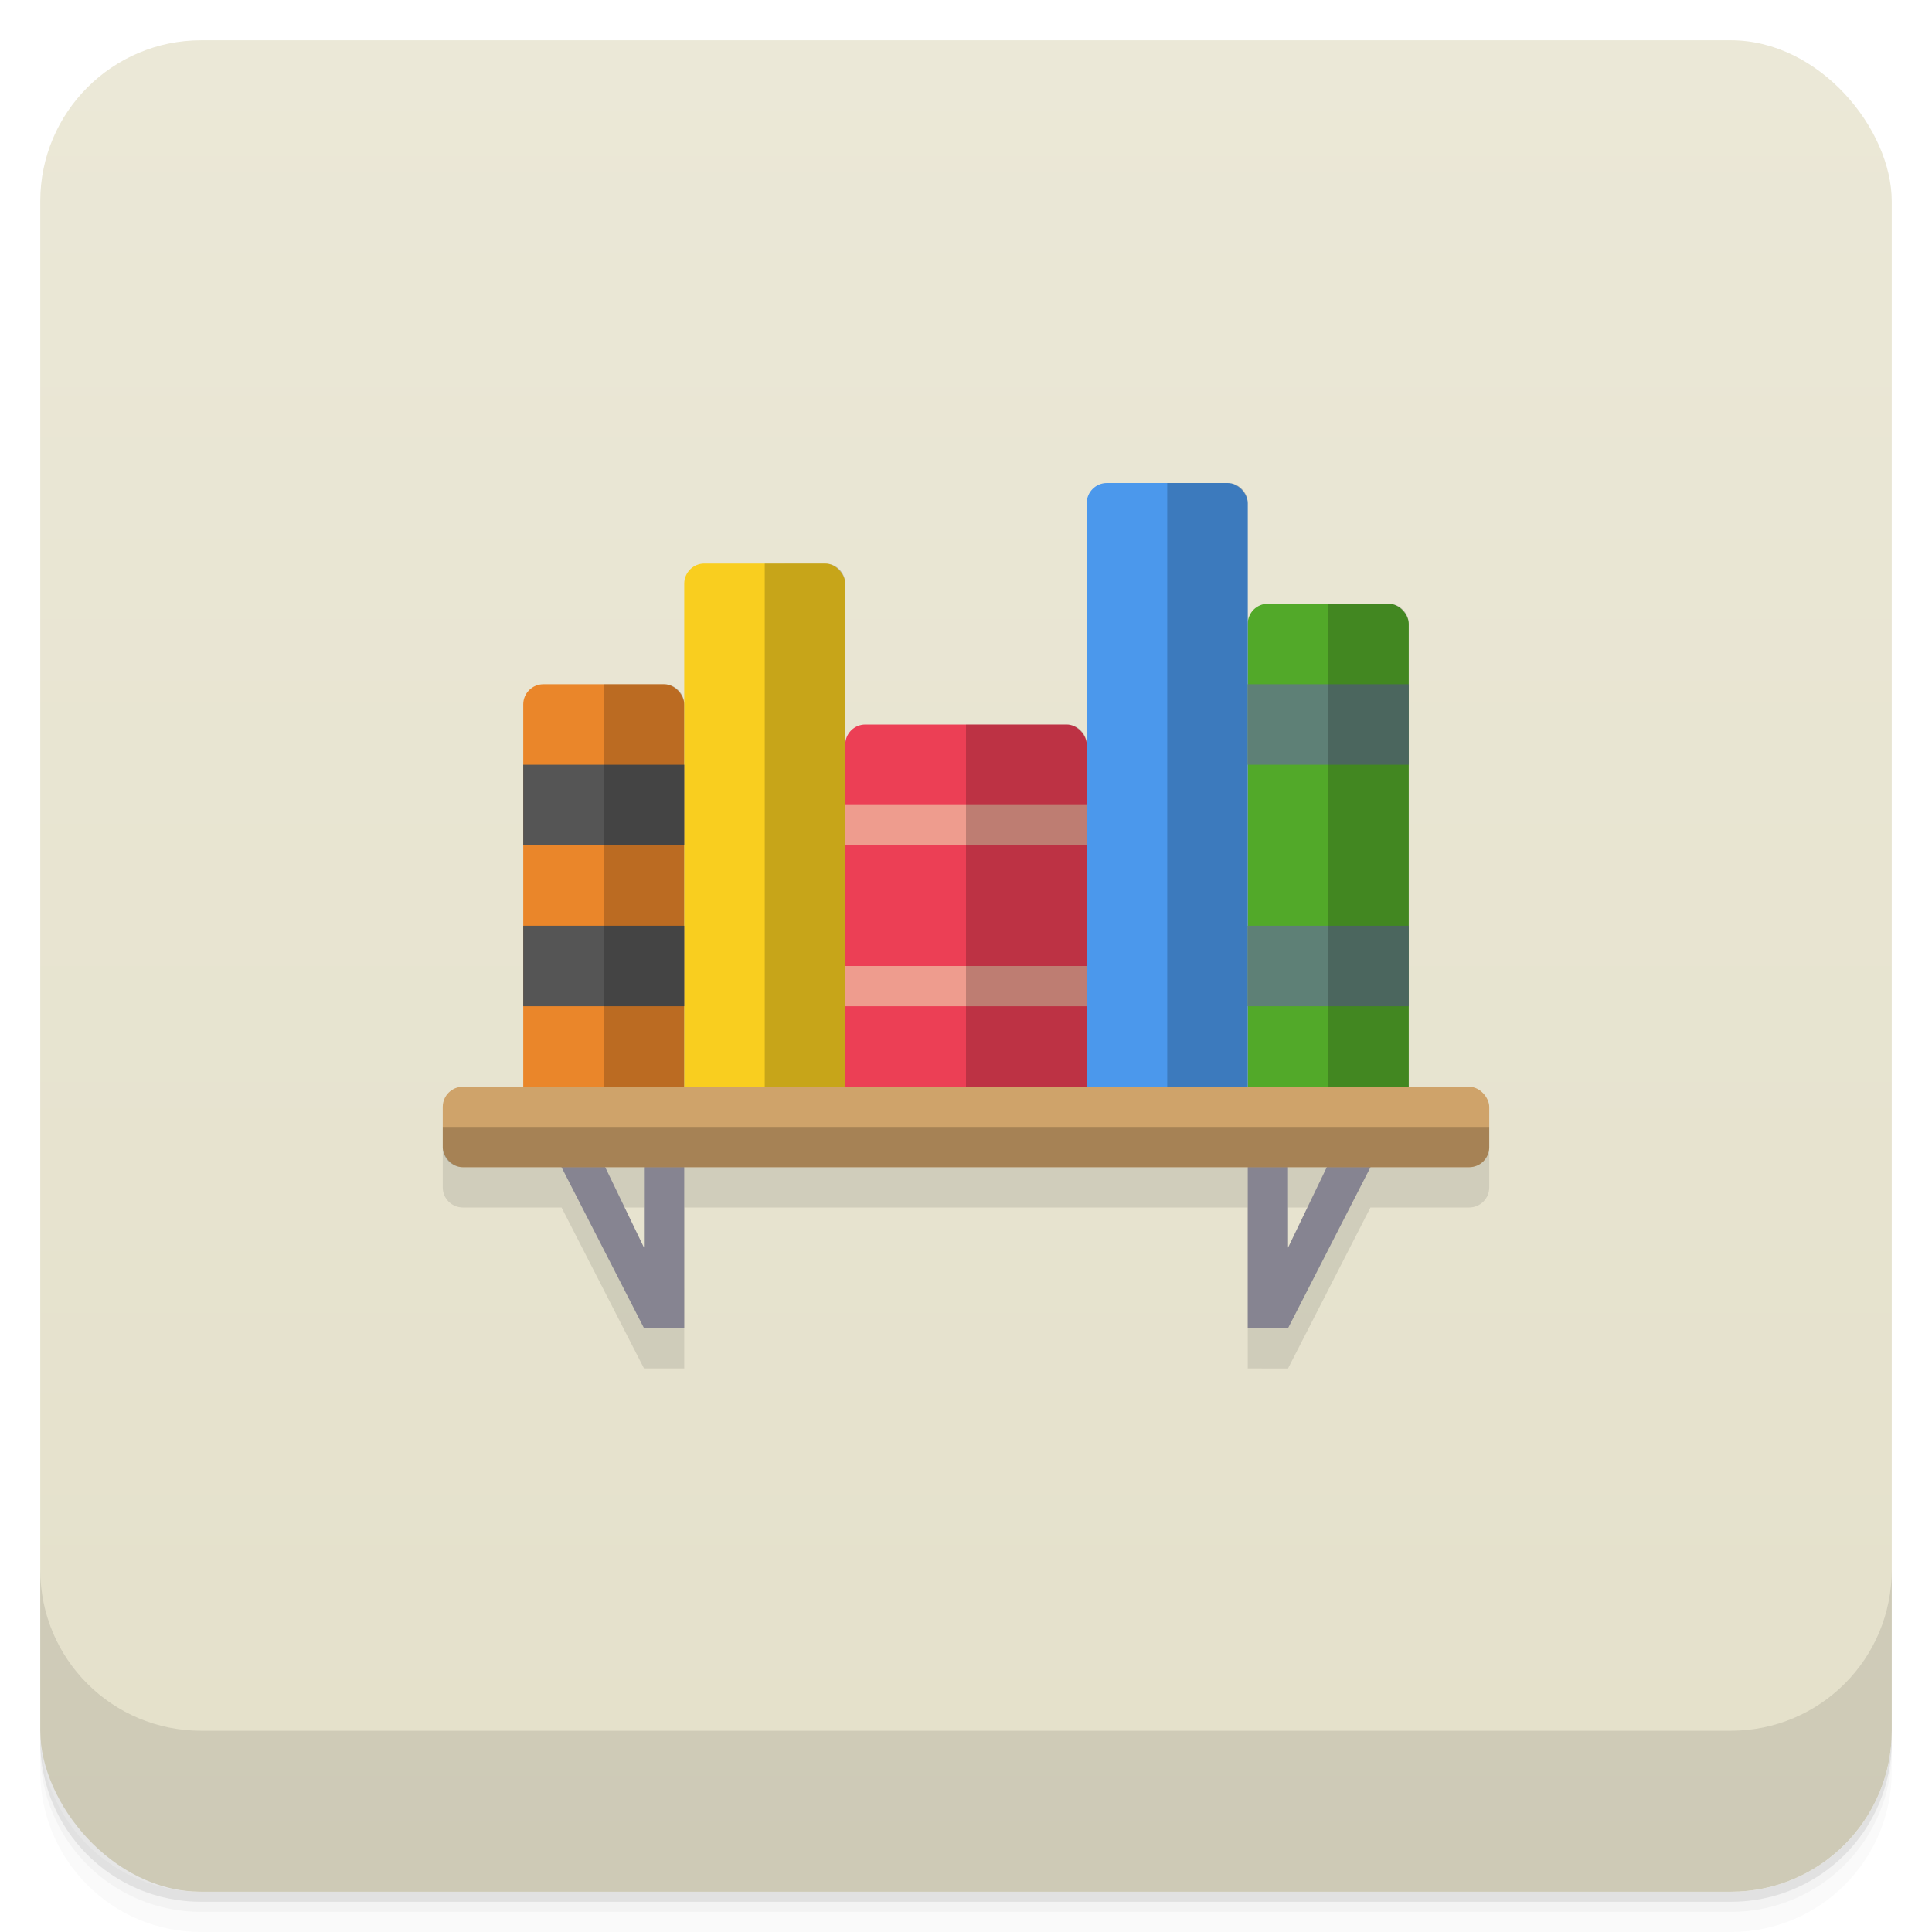 <svg version="1.1" viewBox="0 0 48 48" xmlns="http://www.w3.org/2000/svg">
 <defs>
  <linearGradient id="bg" x2="0" y1="1" y2="47" gradientUnits="userSpaceOnUse">
   <stop style="stop-color:#ebe8d7" offset="0"/>
   <stop style="stop-color:#e4e0ca" offset="1"/>
  </linearGradient>
 </defs>
 <path d="m1 43v0.25c0 2.216 1.784 4 4 4h38c2.216 0 4-1.784 4-4v-0.25c0 2.216-1.784 4-4 4h-38c-2.216 0-4-1.784-4-4zm0 0.5v0.5c0 2.216 1.784 4 4 4h38c2.216 0 4-1.784 4-4v-0.5c0 2.216-1.784 4-4 4h-38c-2.216 0-4-1.784-4-4z" style="opacity:.02"/>
 <path d="m1 43.25v0.25c0 2.216 1.784 4 4 4h38c2.216 0 4-1.784 4-4v-0.25c0 2.216-1.784 4-4 4h-38c-2.216 0-4-1.784-4-4z" style="opacity:.05"/>
 <path d="m1 43v0.25c0 2.216 1.784 4 4 4h38c2.216 0 4-1.784 4-4v-0.25c0 2.216-1.784 4-4 4h-38c-2.216 0-4-1.784-4-4z" style="opacity:.1"/>
 <rect x="1" y="1" width="46" height="46" rx="4" style="fill:url(#bg)"/>
 <path d="m11 28.5v1c0 0.277 0.223 0.5 0.5 0.5h2.451l2.049 3.998h1v-3.998h14v3.998l1 0.002 2.049-4h2.451c0.277 0 0.5-0.223 0.5-0.5v-1zm4.037 1.5h0.963v1.998zm16.963 0h0.963l-0.963 2z" style="opacity:.1"/>
 <path d="m1 39v4c0 2.216 1.784 4 4 4h38c2.216 0 4-1.784 4-4v-4c0 2.216-1.784 4-4 4h-38c-2.216 0-4-1.784-4-4z" style="opacity:.1"/>
 <path d="m14.447 27.775-0.895 0.447 2.448 4.775h1l-7.34e-4 -5h-1l7.34e-4 3zm19.106 0-1.553 3.225v-3.002h-1v5l1 2e-3 2.447-4.777z" style="fill:#868491"/>
 <rect x="13" y="17" width="4" height="11" ry=".5" style="fill:#ea862a"/>
 <rect x="31" y="15" width="4" height="13" ry=".5" style="fill:#52a929"/>
 <rect x="27" y="12" width="4" height="16" ry=".5" style="fill:#4b98ec"/>
 <rect x="17" y="14" width="4" height="14" ry=".5" style="fill:#f9ce1f"/>
 <rect x="21" y="18" width="6" height="10" ry=".5" style="fill:#ec3f55"/>
 <path d="m13 19v2h4v-2zm0 4v2h4v-2z" style="fill:#555"/>
 <path d="m21 20v1h6v-1zm0 4v1h6v-1z" style="fill-opacity:.672;fill:#efc9a9"/>
 <path d="m31 17v2h4v-2zm0 6v2h4v-2z" style="fill:#5e8076"/>
 <rect x="11" y="27" width="26" height="2" ry=".5" style="fill:#cfa36a"/>
 <path d="m11 27.998v0.5c0 0.277 0.223 0.5 0.5 0.5h25c0.277 0 0.5-0.223 0.5-0.5v-0.5z" style="opacity:.2"/>
 <path d="m29 12v15h2v-14.5c0-0.277-0.223-0.5-0.5-0.5zm-10 2v13h2v-12.5c0-0.277-0.223-0.5-0.5-0.5zm14 1v12h2v-11.5c0-0.277-0.223-0.5-0.5-0.5zm-18 2v10h2v-9.5c0-0.277-0.223-0.5-0.5-0.5zm9 1v9h3v-8.5c0-0.277-0.223-0.5-0.5-0.5z" style="opacity:.2"/>
</svg>
